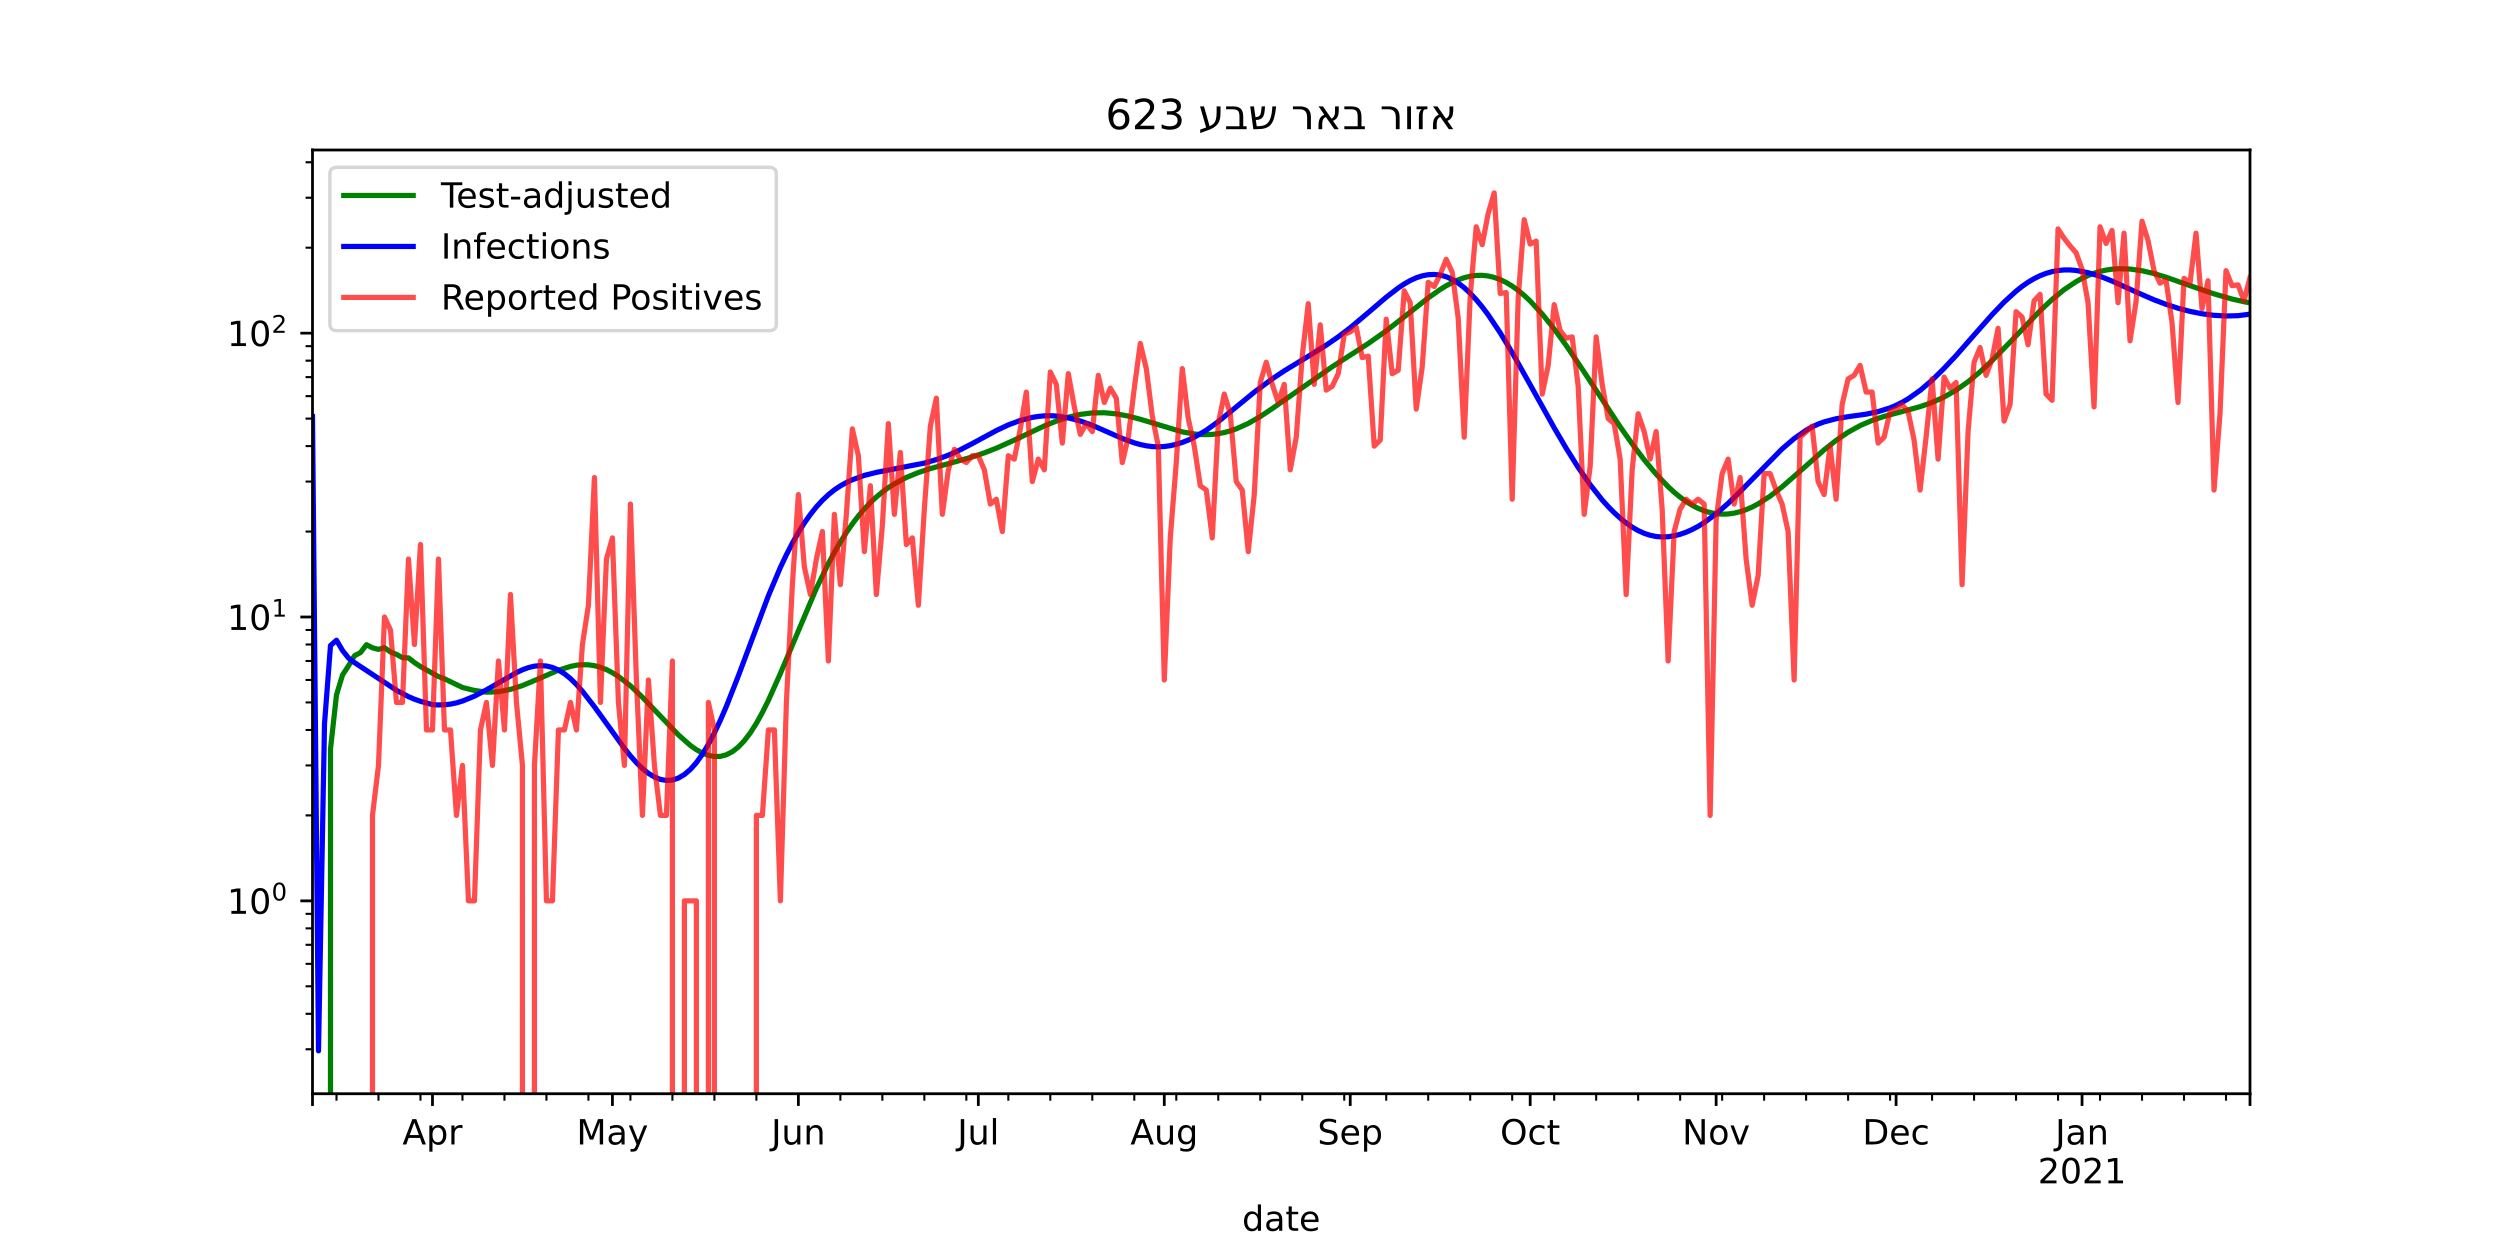<?xml version="1.0" encoding="utf-8" standalone="no"?>
<!DOCTYPE svg PUBLIC "-//W3C//DTD SVG 1.1//EN"
  "http://www.w3.org/Graphics/SVG/1.1/DTD/svg11.dtd">
<!-- Created with matplotlib (https://matplotlib.org/) -->
<svg height="360pt" version="1.1" viewBox="0 0 720 360" width="720pt" xmlns="http://www.w3.org/2000/svg" xmlns:xlink="http://www.w3.org/1999/xlink">
 <defs>
  <style type="text/css">*{stroke-linecap:butt;stroke-linejoin:round;}</style>
 </defs>
 <g id="figure_1">
  <g id="patch_1">
   <path d="M 0 360 
L 720 360 
L 720 0 
L 0 0 
z
" style="fill:#ffffff;"/>
  </g>
  <g id="axes_1">
   <g id="patch_2">
    <path d="M 90 315 
L 648 315 
L 648 43.2 
L 90 43.2 
z
" style="fill:#ffffff;"/>
   </g>
   <g id="matplotlib.axis_1">
    <g id="xtick_1">
     <g id="line2d_1">
      <defs>
       <path d="M 0 0 
L 0 3.5 
" id="ma3ed209a2d" style="stroke:#000000;stroke-width:0.8;"/>
      </defs>
      <g>
       <use style="stroke:#000000;stroke-width:0.8;" x="90" xlink:href="#ma3ed209a2d" y="315"/>
      </g>
     </g>
    </g>
    <g id="xtick_2">
     <g id="line2d_2">
      <g>
       <use style="stroke:#000000;stroke-width:0.8;" x="124.551" xlink:href="#ma3ed209a2d" y="315"/>
      </g>
     </g>
     <g id="text_1">
      <!-- Apr -->
      <g transform="translate(115.901 329.598)scale(0.1 -0.1)">
       <defs>
        <path d="M 34.188 63.188 
L 20.797 26.906 
L 47.609 26.906 
z
M 28.609 72.906 
L 39.797 72.906 
L 67.578 0 
L 57.328 0 
L 50.688 18.703 
L 17.828 18.703 
L 11.188 0 
L 0.781 0 
z
" id="DejaVuSans-65"/>
        <path d="M 18.109 8.203 
L 18.109 -20.797 
L 9.078 -20.797 
L 9.078 54.688 
L 18.109 54.688 
L 18.109 46.391 
Q 20.953 51.266 25.266 53.625 
Q 29.594 56 35.594 56 
Q 45.562 56 51.781 48.094 
Q 58.016 40.188 58.016 27.297 
Q 58.016 14.406 51.781 6.484 
Q 45.562 -1.422 35.594 -1.422 
Q 29.594 -1.422 25.266 0.953 
Q 20.953 3.328 18.109 8.203 
z
M 48.688 27.297 
Q 48.688 37.203 44.609 42.844 
Q 40.531 48.484 33.406 48.484 
Q 26.266 48.484 22.188 42.844 
Q 18.109 37.203 18.109 27.297 
Q 18.109 17.391 22.188 11.75 
Q 26.266 6.109 33.406 6.109 
Q 40.531 6.109 44.609 11.75 
Q 48.688 17.391 48.688 27.297 
z
" id="DejaVuSans-112"/>
        <path d="M 41.109 46.297 
Q 39.594 47.172 37.812 47.578 
Q 36.031 48 33.891 48 
Q 26.266 48 22.188 43.047 
Q 18.109 38.094 18.109 28.812 
L 18.109 0 
L 9.078 0 
L 9.078 54.688 
L 18.109 54.688 
L 18.109 46.188 
Q 20.953 51.172 25.484 53.578 
Q 30.031 56 36.531 56 
Q 37.453 56 38.578 55.875 
Q 39.703 55.766 41.062 55.516 
z
" id="DejaVuSans-114"/>
       </defs>
       <use xlink:href="#DejaVuSans-65"/>
       <use x="68.408" xlink:href="#DejaVuSans-112"/>
       <use x="131.885" xlink:href="#DejaVuSans-114"/>
      </g>
     </g>
    </g>
    <g id="xtick_3">
     <g id="line2d_3">
      <g>
       <use style="stroke:#000000;stroke-width:0.8;" x="176.378" xlink:href="#ma3ed209a2d" y="315"/>
      </g>
     </g>
     <g id="text_2">
      <!-- May -->
      <g transform="translate(166.04 329.598)scale(0.1 -0.1)">
       <defs>
        <path d="M 9.812 72.906 
L 24.516 72.906 
L 43.109 23.297 
L 61.812 72.906 
L 76.516 72.906 
L 76.516 0 
L 66.891 0 
L 66.891 64.016 
L 48.094 14.016 
L 38.188 14.016 
L 19.391 64.016 
L 19.391 0 
L 9.812 0 
z
" id="DejaVuSans-77"/>
        <path d="M 34.281 27.484 
Q 23.391 27.484 19.188 25 
Q 14.984 22.516 14.984 16.5 
Q 14.984 11.719 18.141 8.906 
Q 21.297 6.109 26.703 6.109 
Q 34.188 6.109 38.703 11.406 
Q 43.219 16.703 43.219 25.484 
L 43.219 27.484 
z
M 52.203 31.203 
L 52.203 0 
L 43.219 0 
L 43.219 8.297 
Q 40.141 3.328 35.547 0.953 
Q 30.953 -1.422 24.312 -1.422 
Q 15.922 -1.422 10.953 3.297 
Q 6 8.016 6 15.922 
Q 6 25.141 12.172 29.828 
Q 18.359 34.516 30.609 34.516 
L 43.219 34.516 
L 43.219 35.406 
Q 43.219 41.609 39.141 45 
Q 35.062 48.391 27.688 48.391 
Q 23 48.391 18.547 47.266 
Q 14.109 46.141 10.016 43.891 
L 10.016 52.203 
Q 14.938 54.109 19.578 55.047 
Q 24.219 56 28.609 56 
Q 40.484 56 46.344 49.844 
Q 52.203 43.703 52.203 31.203 
z
" id="DejaVuSans-97"/>
        <path d="M 32.172 -5.078 
Q 28.375 -14.844 24.75 -17.812 
Q 21.141 -20.797 15.094 -20.797 
L 7.906 -20.797 
L 7.906 -13.281 
L 13.188 -13.281 
Q 16.891 -13.281 18.938 -11.516 
Q 21 -9.766 23.484 -3.219 
L 25.094 0.875 
L 2.984 54.688 
L 12.5 54.688 
L 29.594 11.922 
L 46.688 54.688 
L 56.203 54.688 
z
" id="DejaVuSans-121"/>
       </defs>
       <use xlink:href="#DejaVuSans-77"/>
       <use x="86.279" xlink:href="#DejaVuSans-97"/>
       <use x="147.559" xlink:href="#DejaVuSans-121"/>
      </g>
     </g>
    </g>
    <g id="xtick_4">
     <g id="line2d_4">
      <g>
       <use style="stroke:#000000;stroke-width:0.8;" x="229.932" xlink:href="#ma3ed209a2d" y="315"/>
      </g>
     </g>
     <g id="text_3">
      <!-- Jun -->
      <g transform="translate(222.119 329.598)scale(0.1 -0.1)">
       <defs>
        <path d="M 9.812 72.906 
L 19.672 72.906 
L 19.672 5.078 
Q 19.672 -8.109 14.672 -14.062 
Q 9.672 -20.016 -1.422 -20.016 
L -5.172 -20.016 
L -5.172 -11.719 
L -2.094 -11.719 
Q 4.438 -11.719 7.125 -8.047 
Q 9.812 -4.391 9.812 5.078 
z
" id="DejaVuSans-74"/>
        <path d="M 8.5 21.578 
L 8.5 54.688 
L 17.484 54.688 
L 17.484 21.922 
Q 17.484 14.156 20.5 10.266 
Q 23.531 6.391 29.594 6.391 
Q 36.859 6.391 41.078 11.031 
Q 45.312 15.672 45.312 23.688 
L 45.312 54.688 
L 54.297 54.688 
L 54.297 0 
L 45.312 0 
L 45.312 8.406 
Q 42.047 3.422 37.719 1 
Q 33.406 -1.422 27.688 -1.422 
Q 18.266 -1.422 13.375 4.438 
Q 8.5 10.297 8.5 21.578 
z
M 31.109 56 
z
" id="DejaVuSans-117"/>
        <path d="M 54.891 33.016 
L 54.891 0 
L 45.906 0 
L 45.906 32.719 
Q 45.906 40.484 42.875 44.328 
Q 39.844 48.188 33.797 48.188 
Q 26.516 48.188 22.312 43.547 
Q 18.109 38.922 18.109 30.906 
L 18.109 0 
L 9.078 0 
L 9.078 54.688 
L 18.109 54.688 
L 18.109 46.188 
Q 21.344 51.125 25.703 53.562 
Q 30.078 56 35.797 56 
Q 45.219 56 50.047 50.172 
Q 54.891 44.344 54.891 33.016 
z
" id="DejaVuSans-110"/>
       </defs>
       <use xlink:href="#DejaVuSans-74"/>
       <use x="29.492" xlink:href="#DejaVuSans-117"/>
       <use x="92.871" xlink:href="#DejaVuSans-110"/>
      </g>
     </g>
    </g>
    <g id="xtick_5">
     <g id="line2d_5">
      <g>
       <use style="stroke:#000000;stroke-width:0.8;" x="281.759" xlink:href="#ma3ed209a2d" y="315"/>
      </g>
     </g>
     <g id="text_4">
      <!-- Jul -->
      <g transform="translate(275.726 329.598)scale(0.1 -0.1)">
       <defs>
        <path d="M 9.422 75.984 
L 18.406 75.984 
L 18.406 0 
L 9.422 0 
z
" id="DejaVuSans-108"/>
       </defs>
       <use xlink:href="#DejaVuSans-74"/>
       <use x="29.492" xlink:href="#DejaVuSans-117"/>
       <use x="92.871" xlink:href="#DejaVuSans-108"/>
      </g>
     </g>
    </g>
    <g id="xtick_6">
     <g id="line2d_6">
      <g>
       <use style="stroke:#000000;stroke-width:0.8;" x="335.313" xlink:href="#ma3ed209a2d" y="315"/>
      </g>
     </g>
     <g id="text_5">
      <!-- Aug -->
      <g transform="translate(325.549 329.598)scale(0.1 -0.1)">
       <defs>
        <path d="M 45.406 27.984 
Q 45.406 37.75 41.375 43.109 
Q 37.359 48.484 30.078 48.484 
Q 22.859 48.484 18.828 43.109 
Q 14.797 37.75 14.797 27.984 
Q 14.797 18.266 18.828 12.891 
Q 22.859 7.516 30.078 7.516 
Q 37.359 7.516 41.375 12.891 
Q 45.406 18.266 45.406 27.984 
z
M 54.391 6.781 
Q 54.391 -7.172 48.188 -13.984 
Q 42 -20.797 29.203 -20.797 
Q 24.469 -20.797 20.266 -20.094 
Q 16.062 -19.391 12.109 -17.922 
L 12.109 -9.188 
Q 16.062 -11.328 19.922 -12.344 
Q 23.781 -13.375 27.781 -13.375 
Q 36.625 -13.375 41.016 -8.766 
Q 45.406 -4.156 45.406 5.172 
L 45.406 9.625 
Q 42.625 4.781 38.281 2.391 
Q 33.938 0 27.875 0 
Q 17.828 0 11.672 7.656 
Q 5.516 15.328 5.516 27.984 
Q 5.516 40.672 11.672 48.328 
Q 17.828 56 27.875 56 
Q 33.938 56 38.281 53.609 
Q 42.625 51.219 45.406 46.391 
L 45.406 54.688 
L 54.391 54.688 
z
" id="DejaVuSans-103"/>
       </defs>
       <use xlink:href="#DejaVuSans-65"/>
       <use x="68.408" xlink:href="#DejaVuSans-117"/>
       <use x="131.787" xlink:href="#DejaVuSans-103"/>
      </g>
     </g>
    </g>
    <g id="xtick_7">
     <g id="line2d_7">
      <g>
       <use style="stroke:#000000;stroke-width:0.8;" x="388.867" xlink:href="#ma3ed209a2d" y="315"/>
      </g>
     </g>
     <g id="text_6">
      <!-- Sep -->
      <g transform="translate(379.442 329.598)scale(0.1 -0.1)">
       <defs>
        <path d="M 53.516 70.516 
L 53.516 60.891 
Q 47.906 63.578 42.922 64.891 
Q 37.938 66.219 33.297 66.219 
Q 25.25 66.219 20.875 63.094 
Q 16.5 59.969 16.5 54.203 
Q 16.5 49.359 19.406 46.891 
Q 22.312 44.438 30.422 42.922 
L 36.375 41.703 
Q 47.406 39.594 52.656 34.297 
Q 57.906 29 57.906 20.125 
Q 57.906 9.516 50.797 4.047 
Q 43.703 -1.422 29.984 -1.422 
Q 24.812 -1.422 18.969 -0.25 
Q 13.141 0.922 6.891 3.219 
L 6.891 13.375 
Q 12.891 10.016 18.656 8.297 
Q 24.422 6.594 29.984 6.594 
Q 38.422 6.594 43.016 9.906 
Q 47.609 13.234 47.609 19.391 
Q 47.609 24.75 44.312 27.781 
Q 41.016 30.812 33.5 32.328 
L 27.484 33.5 
Q 16.453 35.688 11.516 40.375 
Q 6.594 45.062 6.594 53.422 
Q 6.594 63.094 13.406 68.656 
Q 20.219 74.219 32.172 74.219 
Q 37.312 74.219 42.625 73.281 
Q 47.953 72.359 53.516 70.516 
z
" id="DejaVuSans-83"/>
        <path d="M 56.203 29.594 
L 56.203 25.203 
L 14.891 25.203 
Q 15.484 15.922 20.484 11.062 
Q 25.484 6.203 34.422 6.203 
Q 39.594 6.203 44.453 7.469 
Q 49.312 8.734 54.109 11.281 
L 54.109 2.781 
Q 49.266 0.734 44.188 -0.344 
Q 39.109 -1.422 33.891 -1.422 
Q 20.797 -1.422 13.156 6.188 
Q 5.516 13.812 5.516 26.812 
Q 5.516 40.234 12.766 48.109 
Q 20.016 56 32.328 56 
Q 43.359 56 49.781 48.891 
Q 56.203 41.797 56.203 29.594 
z
M 47.219 32.234 
Q 47.125 39.594 43.094 43.984 
Q 39.062 48.391 32.422 48.391 
Q 24.906 48.391 20.391 44.141 
Q 15.875 39.891 15.188 32.172 
z
" id="DejaVuSans-101"/>
       </defs>
       <use xlink:href="#DejaVuSans-83"/>
       <use x="63.477" xlink:href="#DejaVuSans-101"/>
       <use x="125" xlink:href="#DejaVuSans-112"/>
      </g>
     </g>
    </g>
    <g id="xtick_8">
     <g id="line2d_8">
      <g>
       <use style="stroke:#000000;stroke-width:0.8;" x="440.693" xlink:href="#ma3ed209a2d" y="315"/>
      </g>
     </g>
     <g id="text_7">
      <!-- Oct -->
      <g transform="translate(432.048 329.598)scale(0.1 -0.1)">
       <defs>
        <path d="M 39.406 66.219 
Q 28.656 66.219 22.328 58.203 
Q 16.016 50.203 16.016 36.375 
Q 16.016 22.609 22.328 14.594 
Q 28.656 6.594 39.406 6.594 
Q 50.141 6.594 56.422 14.594 
Q 62.703 22.609 62.703 36.375 
Q 62.703 50.203 56.422 58.203 
Q 50.141 66.219 39.406 66.219 
z
M 39.406 74.219 
Q 54.734 74.219 63.906 63.938 
Q 73.094 53.656 73.094 36.375 
Q 73.094 19.141 63.906 8.859 
Q 54.734 -1.422 39.406 -1.422 
Q 24.031 -1.422 14.812 8.828 
Q 5.609 19.094 5.609 36.375 
Q 5.609 53.656 14.812 63.938 
Q 24.031 74.219 39.406 74.219 
z
" id="DejaVuSans-79"/>
        <path d="M 48.781 52.594 
L 48.781 44.188 
Q 44.969 46.297 41.141 47.344 
Q 37.312 48.391 33.406 48.391 
Q 24.656 48.391 19.812 42.844 
Q 14.984 37.312 14.984 27.297 
Q 14.984 17.281 19.812 11.734 
Q 24.656 6.203 33.406 6.203 
Q 37.312 6.203 41.141 7.25 
Q 44.969 8.297 48.781 10.406 
L 48.781 2.094 
Q 45.016 0.344 40.984 -0.531 
Q 36.969 -1.422 32.422 -1.422 
Q 20.062 -1.422 12.781 6.344 
Q 5.516 14.109 5.516 27.297 
Q 5.516 40.672 12.859 48.328 
Q 20.219 56 33.016 56 
Q 37.156 56 41.109 55.141 
Q 45.062 54.297 48.781 52.594 
z
" id="DejaVuSans-99"/>
        <path d="M 18.312 70.219 
L 18.312 54.688 
L 36.812 54.688 
L 36.812 47.703 
L 18.312 47.703 
L 18.312 18.016 
Q 18.312 11.328 20.141 9.422 
Q 21.969 7.516 27.594 7.516 
L 36.812 7.516 
L 36.812 0 
L 27.594 0 
Q 17.188 0 13.234 3.875 
Q 9.281 7.766 9.281 18.016 
L 9.281 47.703 
L 2.688 47.703 
L 2.688 54.688 
L 9.281 54.688 
L 9.281 70.219 
z
" id="DejaVuSans-116"/>
       </defs>
       <use xlink:href="#DejaVuSans-79"/>
       <use x="78.711" xlink:href="#DejaVuSans-99"/>
       <use x="133.691" xlink:href="#DejaVuSans-116"/>
      </g>
     </g>
    </g>
    <g id="xtick_9">
     <g id="line2d_9">
      <g>
       <use style="stroke:#000000;stroke-width:0.8;" x="494.248" xlink:href="#ma3ed209a2d" y="315"/>
      </g>
     </g>
     <g id="text_8">
      <!-- Nov -->
      <g transform="translate(484.488 329.598)scale(0.1 -0.1)">
       <defs>
        <path d="M 9.812 72.906 
L 23.094 72.906 
L 55.422 11.922 
L 55.422 72.906 
L 64.984 72.906 
L 64.984 0 
L 51.703 0 
L 19.391 60.984 
L 19.391 0 
L 9.812 0 
z
" id="DejaVuSans-78"/>
        <path d="M 30.609 48.391 
Q 23.391 48.391 19.188 42.75 
Q 14.984 37.109 14.984 27.297 
Q 14.984 17.484 19.156 11.844 
Q 23.344 6.203 30.609 6.203 
Q 37.797 6.203 41.984 11.859 
Q 46.188 17.531 46.188 27.297 
Q 46.188 37.016 41.984 42.703 
Q 37.797 48.391 30.609 48.391 
z
M 30.609 56 
Q 42.328 56 49.016 48.375 
Q 55.719 40.766 55.719 27.297 
Q 55.719 13.875 49.016 6.219 
Q 42.328 -1.422 30.609 -1.422 
Q 18.844 -1.422 12.172 6.219 
Q 5.516 13.875 5.516 27.297 
Q 5.516 40.766 12.172 48.375 
Q 18.844 56 30.609 56 
z
" id="DejaVuSans-111"/>
        <path d="M 2.984 54.688 
L 12.5 54.688 
L 29.594 8.797 
L 46.688 54.688 
L 56.203 54.688 
L 35.688 0 
L 23.484 0 
z
" id="DejaVuSans-118"/>
       </defs>
       <use xlink:href="#DejaVuSans-78"/>
       <use x="74.805" xlink:href="#DejaVuSans-111"/>
       <use x="135.986" xlink:href="#DejaVuSans-118"/>
      </g>
     </g>
    </g>
    <g id="xtick_10">
     <g id="line2d_10">
      <g>
       <use style="stroke:#000000;stroke-width:0.8;" x="546.074" xlink:href="#ma3ed209a2d" y="315"/>
      </g>
     </g>
     <g id="text_9">
      <!-- Dec -->
      <g transform="translate(536.399 329.598)scale(0.1 -0.1)">
       <defs>
        <path d="M 19.672 64.797 
L 19.672 8.109 
L 31.594 8.109 
Q 46.688 8.109 53.688 14.938 
Q 60.688 21.781 60.688 36.531 
Q 60.688 51.172 53.688 57.984 
Q 46.688 64.797 31.594 64.797 
z
M 9.812 72.906 
L 30.078 72.906 
Q 51.266 72.906 61.172 64.094 
Q 71.094 55.281 71.094 36.531 
Q 71.094 17.672 61.125 8.828 
Q 51.172 0 30.078 0 
L 9.812 0 
z
" id="DejaVuSans-68"/>
       </defs>
       <use xlink:href="#DejaVuSans-68"/>
       <use x="77.002" xlink:href="#DejaVuSans-101"/>
       <use x="138.525" xlink:href="#DejaVuSans-99"/>
      </g>
     </g>
    </g>
    <g id="xtick_11">
     <g id="line2d_11">
      <g>
       <use style="stroke:#000000;stroke-width:0.8;" x="599.628" xlink:href="#ma3ed209a2d" y="315"/>
      </g>
     </g>
     <g id="text_10">
      <!-- Jan -->
      <g transform="translate(591.921 329.598)scale(0.1 -0.1)">
       <use xlink:href="#DejaVuSans-74"/>
       <use x="29.492" xlink:href="#DejaVuSans-97"/>
       <use x="90.771" xlink:href="#DejaVuSans-110"/>
      </g>
      <!-- 2021 -->
      <g transform="translate(586.903 340.796)scale(0.1 -0.1)">
       <defs>
        <path d="M 19.188 8.297 
L 53.609 8.297 
L 53.609 0 
L 7.328 0 
L 7.328 8.297 
Q 12.938 14.109 22.625 23.891 
Q 32.328 33.688 34.812 36.531 
Q 39.547 41.844 41.422 45.531 
Q 43.312 49.219 43.312 52.781 
Q 43.312 58.594 39.234 62.25 
Q 35.156 65.922 28.609 65.922 
Q 23.969 65.922 18.812 64.312 
Q 13.672 62.703 7.812 59.422 
L 7.812 69.391 
Q 13.766 71.781 18.938 73 
Q 24.125 74.219 28.422 74.219 
Q 39.75 74.219 46.484 68.547 
Q 53.219 62.891 53.219 53.422 
Q 53.219 48.922 51.531 44.891 
Q 49.859 40.875 45.406 35.406 
Q 44.188 33.984 37.641 27.219 
Q 31.109 20.453 19.188 8.297 
z
" id="DejaVuSans-50"/>
        <path d="M 31.781 66.406 
Q 24.172 66.406 20.328 58.906 
Q 16.5 51.422 16.5 36.375 
Q 16.5 21.391 20.328 13.891 
Q 24.172 6.391 31.781 6.391 
Q 39.453 6.391 43.281 13.891 
Q 47.125 21.391 47.125 36.375 
Q 47.125 51.422 43.281 58.906 
Q 39.453 66.406 31.781 66.406 
z
M 31.781 74.219 
Q 44.047 74.219 50.516 64.516 
Q 56.984 54.828 56.984 36.375 
Q 56.984 17.969 50.516 8.266 
Q 44.047 -1.422 31.781 -1.422 
Q 19.531 -1.422 13.062 8.266 
Q 6.594 17.969 6.594 36.375 
Q 6.594 54.828 13.062 64.516 
Q 19.531 74.219 31.781 74.219 
z
" id="DejaVuSans-48"/>
        <path d="M 12.406 8.297 
L 28.516 8.297 
L 28.516 63.922 
L 10.984 60.406 
L 10.984 69.391 
L 28.422 72.906 
L 38.281 72.906 
L 38.281 8.297 
L 54.391 8.297 
L 54.391 0 
L 12.406 0 
z
" id="DejaVuSans-49"/>
       </defs>
       <use xlink:href="#DejaVuSans-50"/>
       <use x="63.623" xlink:href="#DejaVuSans-48"/>
       <use x="127.246" xlink:href="#DejaVuSans-50"/>
       <use x="190.869" xlink:href="#DejaVuSans-49"/>
      </g>
     </g>
    </g>
    <g id="xtick_12">
     <g id="line2d_12">
      <g>
       <use style="stroke:#000000;stroke-width:0.8;" x="648" xlink:href="#ma3ed209a2d" y="315"/>
      </g>
     </g>
    </g>
    <g id="xtick_13">
     <g id="line2d_13">
      <defs>
       <path d="M 0 0 
L 0 2 
" id="me188a3b076" style="stroke:#000000;stroke-width:0.6;"/>
      </defs>
      <g>
       <use style="stroke:#000000;stroke-width:0.6;" x="96.91" xlink:href="#me188a3b076" y="315"/>
      </g>
     </g>
    </g>
    <g id="xtick_14">
     <g id="line2d_14">
      <g>
       <use style="stroke:#000000;stroke-width:0.6;" x="109.003" xlink:href="#me188a3b076" y="315"/>
      </g>
     </g>
    </g>
    <g id="xtick_15">
     <g id="line2d_15">
      <g>
       <use style="stroke:#000000;stroke-width:0.6;" x="121.096" xlink:href="#me188a3b076" y="315"/>
      </g>
     </g>
    </g>
    <g id="xtick_16">
     <g id="line2d_16">
      <g>
       <use style="stroke:#000000;stroke-width:0.6;" x="133.189" xlink:href="#me188a3b076" y="315"/>
      </g>
     </g>
    </g>
    <g id="xtick_17">
     <g id="line2d_17">
      <g>
       <use style="stroke:#000000;stroke-width:0.6;" x="145.282" xlink:href="#me188a3b076" y="315"/>
      </g>
     </g>
    </g>
    <g id="xtick_18">
     <g id="line2d_18">
      <g>
       <use style="stroke:#000000;stroke-width:0.6;" x="157.375" xlink:href="#me188a3b076" y="315"/>
      </g>
     </g>
    </g>
    <g id="xtick_19">
     <g id="line2d_19">
      <g>
       <use style="stroke:#000000;stroke-width:0.6;" x="169.467" xlink:href="#me188a3b076" y="315"/>
      </g>
     </g>
    </g>
    <g id="xtick_20">
     <g id="line2d_20">
      <g>
       <use style="stroke:#000000;stroke-width:0.6;" x="181.56" xlink:href="#me188a3b076" y="315"/>
      </g>
     </g>
    </g>
    <g id="xtick_21">
     <g id="line2d_21">
      <g>
       <use style="stroke:#000000;stroke-width:0.6;" x="193.653" xlink:href="#me188a3b076" y="315"/>
      </g>
     </g>
    </g>
    <g id="xtick_22">
     <g id="line2d_22">
      <g>
       <use style="stroke:#000000;stroke-width:0.6;" x="205.746" xlink:href="#me188a3b076" y="315"/>
      </g>
     </g>
    </g>
    <g id="xtick_23">
     <g id="line2d_23">
      <g>
       <use style="stroke:#000000;stroke-width:0.6;" x="217.839" xlink:href="#me188a3b076" y="315"/>
      </g>
     </g>
    </g>
    <g id="xtick_24">
     <g id="line2d_24">
      <g>
       <use style="stroke:#000000;stroke-width:0.6;" x="242.025" xlink:href="#me188a3b076" y="315"/>
      </g>
     </g>
    </g>
    <g id="xtick_25">
     <g id="line2d_25">
      <g>
       <use style="stroke:#000000;stroke-width:0.6;" x="254.118" xlink:href="#me188a3b076" y="315"/>
      </g>
     </g>
    </g>
    <g id="xtick_26">
     <g id="line2d_26">
      <g>
       <use style="stroke:#000000;stroke-width:0.6;" x="266.211" xlink:href="#me188a3b076" y="315"/>
      </g>
     </g>
    </g>
    <g id="xtick_27">
     <g id="line2d_27">
      <g>
       <use style="stroke:#000000;stroke-width:0.6;" x="278.303" xlink:href="#me188a3b076" y="315"/>
      </g>
     </g>
    </g>
    <g id="xtick_28">
     <g id="line2d_28">
      <g>
       <use style="stroke:#000000;stroke-width:0.6;" x="290.396" xlink:href="#me188a3b076" y="315"/>
      </g>
     </g>
    </g>
    <g id="xtick_29">
     <g id="line2d_29">
      <g>
       <use style="stroke:#000000;stroke-width:0.6;" x="302.489" xlink:href="#me188a3b076" y="315"/>
      </g>
     </g>
    </g>
    <g id="xtick_30">
     <g id="line2d_30">
      <g>
       <use style="stroke:#000000;stroke-width:0.6;" x="314.582" xlink:href="#me188a3b076" y="315"/>
      </g>
     </g>
    </g>
    <g id="xtick_31">
     <g id="line2d_31">
      <g>
       <use style="stroke:#000000;stroke-width:0.6;" x="326.675" xlink:href="#me188a3b076" y="315"/>
      </g>
     </g>
    </g>
    <g id="xtick_32">
     <g id="line2d_32">
      <g>
       <use style="stroke:#000000;stroke-width:0.6;" x="338.768" xlink:href="#me188a3b076" y="315"/>
      </g>
     </g>
    </g>
    <g id="xtick_33">
     <g id="line2d_33">
      <g>
       <use style="stroke:#000000;stroke-width:0.6;" x="350.861" xlink:href="#me188a3b076" y="315"/>
      </g>
     </g>
    </g>
    <g id="xtick_34">
     <g id="line2d_34">
      <g>
       <use style="stroke:#000000;stroke-width:0.6;" x="362.954" xlink:href="#me188a3b076" y="315"/>
      </g>
     </g>
    </g>
    <g id="xtick_35">
     <g id="line2d_35">
      <g>
       <use style="stroke:#000000;stroke-width:0.6;" x="375.046" xlink:href="#me188a3b076" y="315"/>
      </g>
     </g>
    </g>
    <g id="xtick_36">
     <g id="line2d_36">
      <g>
       <use style="stroke:#000000;stroke-width:0.6;" x="387.139" xlink:href="#me188a3b076" y="315"/>
      </g>
     </g>
    </g>
    <g id="xtick_37">
     <g id="line2d_37">
      <g>
       <use style="stroke:#000000;stroke-width:0.6;" x="399.232" xlink:href="#me188a3b076" y="315"/>
      </g>
     </g>
    </g>
    <g id="xtick_38">
     <g id="line2d_38">
      <g>
       <use style="stroke:#000000;stroke-width:0.6;" x="411.325" xlink:href="#me188a3b076" y="315"/>
      </g>
     </g>
    </g>
    <g id="xtick_39">
     <g id="line2d_39">
      <g>
       <use style="stroke:#000000;stroke-width:0.6;" x="423.418" xlink:href="#me188a3b076" y="315"/>
      </g>
     </g>
    </g>
    <g id="xtick_40">
     <g id="line2d_40">
      <g>
       <use style="stroke:#000000;stroke-width:0.6;" x="435.511" xlink:href="#me188a3b076" y="315"/>
      </g>
     </g>
    </g>
    <g id="xtick_41">
     <g id="line2d_41">
      <g>
       <use style="stroke:#000000;stroke-width:0.6;" x="447.604" xlink:href="#me188a3b076" y="315"/>
      </g>
     </g>
    </g>
    <g id="xtick_42">
     <g id="line2d_42">
      <g>
       <use style="stroke:#000000;stroke-width:0.6;" x="459.697" xlink:href="#me188a3b076" y="315"/>
      </g>
     </g>
    </g>
    <g id="xtick_43">
     <g id="line2d_43">
      <g>
       <use style="stroke:#000000;stroke-width:0.6;" x="471.789" xlink:href="#me188a3b076" y="315"/>
      </g>
     </g>
    </g>
    <g id="xtick_44">
     <g id="line2d_44">
      <g>
       <use style="stroke:#000000;stroke-width:0.6;" x="483.882" xlink:href="#me188a3b076" y="315"/>
      </g>
     </g>
    </g>
    <g id="xtick_45">
     <g id="line2d_45">
      <g>
       <use style="stroke:#000000;stroke-width:0.6;" x="495.975" xlink:href="#me188a3b076" y="315"/>
      </g>
     </g>
    </g>
    <g id="xtick_46">
     <g id="line2d_46">
      <g>
       <use style="stroke:#000000;stroke-width:0.6;" x="508.068" xlink:href="#me188a3b076" y="315"/>
      </g>
     </g>
    </g>
    <g id="xtick_47">
     <g id="line2d_47">
      <g>
       <use style="stroke:#000000;stroke-width:0.6;" x="520.161" xlink:href="#me188a3b076" y="315"/>
      </g>
     </g>
    </g>
    <g id="xtick_48">
     <g id="line2d_48">
      <g>
       <use style="stroke:#000000;stroke-width:0.6;" x="532.254" xlink:href="#me188a3b076" y="315"/>
      </g>
     </g>
    </g>
    <g id="xtick_49">
     <g id="line2d_49">
      <g>
       <use style="stroke:#000000;stroke-width:0.6;" x="544.347" xlink:href="#me188a3b076" y="315"/>
      </g>
     </g>
    </g>
    <g id="xtick_50">
     <g id="line2d_50">
      <g>
       <use style="stroke:#000000;stroke-width:0.6;" x="556.44" xlink:href="#me188a3b076" y="315"/>
      </g>
     </g>
    </g>
    <g id="xtick_51">
     <g id="line2d_51">
      <g>
       <use style="stroke:#000000;stroke-width:0.6;" x="568.533" xlink:href="#me188a3b076" y="315"/>
      </g>
     </g>
    </g>
    <g id="xtick_52">
     <g id="line2d_52">
      <g>
       <use style="stroke:#000000;stroke-width:0.6;" x="580.625" xlink:href="#me188a3b076" y="315"/>
      </g>
     </g>
    </g>
    <g id="xtick_53">
     <g id="line2d_53">
      <g>
       <use style="stroke:#000000;stroke-width:0.6;" x="592.718" xlink:href="#me188a3b076" y="315"/>
      </g>
     </g>
    </g>
    <g id="xtick_54">
     <g id="line2d_54">
      <g>
       <use style="stroke:#000000;stroke-width:0.6;" x="604.811" xlink:href="#me188a3b076" y="315"/>
      </g>
     </g>
    </g>
    <g id="xtick_55">
     <g id="line2d_55">
      <g>
       <use style="stroke:#000000;stroke-width:0.6;" x="616.904" xlink:href="#me188a3b076" y="315"/>
      </g>
     </g>
    </g>
    <g id="xtick_56">
     <g id="line2d_56">
      <g>
       <use style="stroke:#000000;stroke-width:0.6;" x="628.997" xlink:href="#me188a3b076" y="315"/>
      </g>
     </g>
    </g>
    <g id="xtick_57">
     <g id="line2d_57">
      <g>
       <use style="stroke:#000000;stroke-width:0.6;" x="641.09" xlink:href="#me188a3b076" y="315"/>
      </g>
     </g>
    </g>
    <g id="text_11">
     <!-- date -->
     <g transform="translate(357.725 354.474)scale(0.1 -0.1)">
      <defs>
       <path d="M 45.406 46.391 
L 45.406 75.984 
L 54.391 75.984 
L 54.391 0 
L 45.406 0 
L 45.406 8.203 
Q 42.578 3.328 38.25 0.953 
Q 33.938 -1.422 27.875 -1.422 
Q 17.969 -1.422 11.734 6.484 
Q 5.516 14.406 5.516 27.297 
Q 5.516 40.188 11.734 48.094 
Q 17.969 56 27.875 56 
Q 33.938 56 38.25 53.625 
Q 42.578 51.266 45.406 46.391 
z
M 14.797 27.297 
Q 14.797 17.391 18.875 11.75 
Q 22.953 6.109 30.078 6.109 
Q 37.203 6.109 41.297 11.75 
Q 45.406 17.391 45.406 27.297 
Q 45.406 37.203 41.297 42.844 
Q 37.203 48.484 30.078 48.484 
Q 22.953 48.484 18.875 42.844 
Q 14.797 37.203 14.797 27.297 
z
" id="DejaVuSans-100"/>
      </defs>
      <use xlink:href="#DejaVuSans-100"/>
      <use x="63.477" xlink:href="#DejaVuSans-97"/>
      <use x="124.756" xlink:href="#DejaVuSans-116"/>
      <use x="163.965" xlink:href="#DejaVuSans-101"/>
     </g>
    </g>
   </g>
   <g id="matplotlib.axis_2">
    <g id="ytick_1">
     <g id="line2d_58">
      <defs>
       <path d="M 0 0 
L -3.5 0 
" id="me6e433855b" style="stroke:#000000;stroke-width:0.8;"/>
      </defs>
      <g>
       <use style="stroke:#000000;stroke-width:0.8;" x="90" xlink:href="#me6e433855b" y="259.443"/>
      </g>
     </g>
     <g id="text_12">
      <!-- $\mathdefault{10^{0}}$ -->
      <g transform="translate(65.4 263.242)scale(0.1 -0.1)">
       <use transform="translate(0 0.766)" xlink:href="#DejaVuSans-49"/>
       <use transform="translate(63.623 0.766)" xlink:href="#DejaVuSans-48"/>
       <use transform="translate(128.203 39.047)scale(0.7)" xlink:href="#DejaVuSans-48"/>
      </g>
     </g>
    </g>
    <g id="ytick_2">
     <g id="line2d_59">
      <g>
       <use style="stroke:#000000;stroke-width:0.8;" x="90" xlink:href="#me6e433855b" y="177.696"/>
      </g>
     </g>
     <g id="text_13">
      <!-- $\mathdefault{10^{1}}$ -->
      <g transform="translate(65.4 181.496)scale(0.1 -0.1)">
       <use transform="translate(0 0.684)" xlink:href="#DejaVuSans-49"/>
       <use transform="translate(63.623 0.684)" xlink:href="#DejaVuSans-48"/>
       <use transform="translate(128.203 38.966)scale(0.7)" xlink:href="#DejaVuSans-49"/>
      </g>
     </g>
    </g>
    <g id="ytick_3">
     <g id="line2d_60">
      <g>
       <use style="stroke:#000000;stroke-width:0.8;" x="90" xlink:href="#me6e433855b" y="95.95"/>
      </g>
     </g>
     <g id="text_14">
      <!-- $\mathdefault{10^{2}}$ -->
      <g transform="translate(65.4 99.749)scale(0.1 -0.1)">
       <use transform="translate(0 0.766)" xlink:href="#DejaVuSans-49"/>
       <use transform="translate(63.623 0.766)" xlink:href="#DejaVuSans-48"/>
       <use transform="translate(128.203 39.047)scale(0.7)" xlink:href="#DejaVuSans-50"/>
      </g>
     </g>
    </g>
    <g id="ytick_4">
     <g id="line2d_61">
      <defs>
       <path d="M 0 0 
L -2 0 
" id="m9533751d9b" style="stroke:#000000;stroke-width:0.6;"/>
      </defs>
      <g>
       <use style="stroke:#000000;stroke-width:0.6;" x="90" xlink:href="#m9533751d9b" y="302.186"/>
      </g>
     </g>
    </g>
    <g id="ytick_5">
     <g id="line2d_62">
      <g>
       <use style="stroke:#000000;stroke-width:0.6;" x="90" xlink:href="#m9533751d9b" y="291.973"/>
      </g>
     </g>
    </g>
    <g id="ytick_6">
     <g id="line2d_63">
      <g>
       <use style="stroke:#000000;stroke-width:0.6;" x="90" xlink:href="#m9533751d9b" y="284.051"/>
      </g>
     </g>
    </g>
    <g id="ytick_7">
     <g id="line2d_64">
      <g>
       <use style="stroke:#000000;stroke-width:0.6;" x="90" xlink:href="#m9533751d9b" y="277.578"/>
      </g>
     </g>
    </g>
    <g id="ytick_8">
     <g id="line2d_65">
      <g>
       <use style="stroke:#000000;stroke-width:0.6;" x="90" xlink:href="#m9533751d9b" y="272.105"/>
      </g>
     </g>
    </g>
    <g id="ytick_9">
     <g id="line2d_66">
      <g>
       <use style="stroke:#000000;stroke-width:0.6;" x="90" xlink:href="#m9533751d9b" y="267.365"/>
      </g>
     </g>
    </g>
    <g id="ytick_10">
     <g id="line2d_67">
      <g>
       <use style="stroke:#000000;stroke-width:0.6;" x="90" xlink:href="#m9533751d9b" y="263.183"/>
      </g>
     </g>
    </g>
    <g id="ytick_11">
     <g id="line2d_68">
      <g>
       <use style="stroke:#000000;stroke-width:0.6;" x="90" xlink:href="#m9533751d9b" y="234.835"/>
      </g>
     </g>
    </g>
    <g id="ytick_12">
     <g id="line2d_69">
      <g>
       <use style="stroke:#000000;stroke-width:0.6;" x="90" xlink:href="#m9533751d9b" y="220.44"/>
      </g>
     </g>
    </g>
    <g id="ytick_13">
     <g id="line2d_70">
      <g>
       <use style="stroke:#000000;stroke-width:0.6;" x="90" xlink:href="#m9533751d9b" y="210.226"/>
      </g>
     </g>
    </g>
    <g id="ytick_14">
     <g id="line2d_71">
      <g>
       <use style="stroke:#000000;stroke-width:0.6;" x="90" xlink:href="#m9533751d9b" y="202.304"/>
      </g>
     </g>
    </g>
    <g id="ytick_15">
     <g id="line2d_72">
      <g>
       <use style="stroke:#000000;stroke-width:0.6;" x="90" xlink:href="#m9533751d9b" y="195.832"/>
      </g>
     </g>
    </g>
    <g id="ytick_16">
     <g id="line2d_73">
      <g>
       <use style="stroke:#000000;stroke-width:0.6;" x="90" xlink:href="#m9533751d9b" y="190.359"/>
      </g>
     </g>
    </g>
    <g id="ytick_17">
     <g id="line2d_74">
      <g>
       <use style="stroke:#000000;stroke-width:0.6;" x="90" xlink:href="#m9533751d9b" y="185.618"/>
      </g>
     </g>
    </g>
    <g id="ytick_18">
     <g id="line2d_75">
      <g>
       <use style="stroke:#000000;stroke-width:0.6;" x="90" xlink:href="#m9533751d9b" y="181.437"/>
      </g>
     </g>
    </g>
    <g id="ytick_19">
     <g id="line2d_76">
      <g>
       <use style="stroke:#000000;stroke-width:0.6;" x="90" xlink:href="#m9533751d9b" y="153.088"/>
      </g>
     </g>
    </g>
    <g id="ytick_20">
     <g id="line2d_77">
      <g>
       <use style="stroke:#000000;stroke-width:0.6;" x="90" xlink:href="#m9533751d9b" y="138.693"/>
      </g>
     </g>
    </g>
    <g id="ytick_21">
     <g id="line2d_78">
      <g>
       <use style="stroke:#000000;stroke-width:0.6;" x="90" xlink:href="#m9533751d9b" y="128.48"/>
      </g>
     </g>
    </g>
    <g id="ytick_22">
     <g id="line2d_79">
      <g>
       <use style="stroke:#000000;stroke-width:0.6;" x="90" xlink:href="#m9533751d9b" y="120.558"/>
      </g>
     </g>
    </g>
    <g id="ytick_23">
     <g id="line2d_80">
      <g>
       <use style="stroke:#000000;stroke-width:0.6;" x="90" xlink:href="#m9533751d9b" y="114.085"/>
      </g>
     </g>
    </g>
    <g id="ytick_24">
     <g id="line2d_81">
      <g>
       <use style="stroke:#000000;stroke-width:0.6;" x="90" xlink:href="#m9533751d9b" y="108.613"/>
      </g>
     </g>
    </g>
    <g id="ytick_25">
     <g id="line2d_82">
      <g>
       <use style="stroke:#000000;stroke-width:0.6;" x="90" xlink:href="#m9533751d9b" y="103.872"/>
      </g>
     </g>
    </g>
    <g id="ytick_26">
     <g id="line2d_83">
      <g>
       <use style="stroke:#000000;stroke-width:0.6;" x="90" xlink:href="#m9533751d9b" y="99.69"/>
      </g>
     </g>
    </g>
    <g id="ytick_27">
     <g id="line2d_84">
      <g>
       <use style="stroke:#000000;stroke-width:0.6;" x="90" xlink:href="#m9533751d9b" y="71.342"/>
      </g>
     </g>
    </g>
    <g id="ytick_28">
     <g id="line2d_85">
      <g>
       <use style="stroke:#000000;stroke-width:0.6;" x="90" xlink:href="#m9533751d9b" y="56.947"/>
      </g>
     </g>
    </g>
    <g id="ytick_29">
     <g id="line2d_86">
      <g>
       <use style="stroke:#000000;stroke-width:0.6;" x="90" xlink:href="#m9533751d9b" y="46.734"/>
      </g>
     </g>
    </g>
   </g>
   <g id="line2d_87">
    <path clip-path="url(#p284d351c9f)" d="M 95.18 361 
L 95.183 215.705 
L 96.91 200.147 
L 98.638 194.409 
L 100.365 191.756 
L 102.093 188.846 
L 103.82 187.947 
L 105.548 185.677 
L 107.276 186.578 
L 109.003 187.026 
L 110.731 186.524 
L 112.458 187.783 
L 114.186 188.454 
L 115.913 189.412 
L 117.641 189.468 
L 119.368 190.826 
L 121.096 191.972 
L 124.551 193.886 
L 126.279 194.844 
L 128.006 195.493 
L 133.189 197.999 
L 136.644 198.856 
L 140.099 199.352 
L 143.554 199.218 
L 147.009 198.544 
L 150.464 197.436 
L 155.647 195.255 
L 160.83 193.015 
L 164.285 191.94 
L 166.012 191.574 
L 167.74 191.439 
L 169.467 191.469 
L 171.195 191.717 
L 172.923 192.178 
L 174.65 192.835 
L 176.378 193.733 
L 178.105 194.82 
L 181.56 197.502 
L 185.015 200.798 
L 188.471 204.43 
L 195.381 211.645 
L 198.836 214.699 
L 200.563 215.91 
L 202.291 216.87 
L 204.019 217.54 
L 205.746 217.875 
L 207.474 217.831 
L 209.201 217.375 
L 210.929 216.479 
L 212.656 215.125 
L 214.384 213.306 
L 216.111 211.027 
L 217.839 208.309 
L 219.567 205.185 
L 221.294 201.711 
L 224.749 193.969 
L 235.115 169.438 
L 238.57 162.322 
L 240.297 159.1 
L 242.025 156.116 
L 243.752 153.374 
L 245.48 150.873 
L 247.207 148.608 
L 248.935 146.573 
L 250.663 144.754 
L 252.39 143.137 
L 254.118 141.705 
L 255.845 140.443 
L 257.573 139.334 
L 261.028 137.51 
L 264.483 136.093 
L 267.938 134.953 
L 274.848 133.067 
L 280.031 131.589 
L 283.486 130.427 
L 286.941 129.079 
L 292.124 126.745 
L 300.762 122.666 
L 304.217 121.269 
L 307.672 120.14 
L 311.127 119.341 
L 314.582 118.916 
L 318.037 118.87 
L 321.492 119.187 
L 324.947 119.835 
L 328.402 120.748 
L 340.495 124.379 
L 343.95 124.983 
L 345.678 125.137 
L 347.406 125.178 
L 349.133 125.1 
L 350.861 124.896 
L 352.588 124.564 
L 354.316 124.1 
L 356.043 123.507 
L 359.498 121.95 
L 362.954 119.965 
L 366.409 117.669 
L 383.684 105.617 
L 394.05 98.939 
L 399.232 95.263 
L 404.415 91.247 
L 411.325 85.801 
L 414.78 83.369 
L 416.508 82.306 
L 418.235 81.374 
L 419.963 80.593 
L 421.69 79.979 
L 423.418 79.55 
L 425.146 79.318 
L 426.873 79.295 
L 428.601 79.485 
L 430.328 79.892 
L 432.056 80.515 
L 433.783 81.351 
L 435.511 82.396 
L 437.238 83.642 
L 438.966 85.08 
L 440.693 86.701 
L 444.149 90.436 
L 447.604 94.74 
L 451.059 99.489 
L 456.241 107.161 
L 466.607 122.911 
L 470.062 127.835 
L 473.517 132.413 
L 476.972 136.554 
L 480.427 140.174 
L 482.155 141.761 
L 483.882 143.186 
L 485.61 144.439 
L 487.337 145.514 
L 489.065 146.405 
L 490.793 147.109 
L 492.52 147.622 
L 494.248 147.945 
L 495.975 148.079 
L 497.703 148.025 
L 499.43 147.788 
L 501.158 147.371 
L 502.885 146.782 
L 504.613 146.029 
L 506.341 145.121 
L 509.796 142.891 
L 513.251 140.211 
L 518.433 135.681 
L 525.344 129.558 
L 528.799 126.826 
L 532.254 124.48 
L 535.709 122.574 
L 539.164 121.081 
L 542.619 119.925 
L 547.802 118.533 
L 552.985 117.112 
L 556.44 115.903 
L 559.895 114.348 
L 563.35 112.369 
L 566.805 109.936 
L 570.26 107.08 
L 573.715 103.856 
L 578.898 98.539 
L 587.536 89.503 
L 590.991 86.263 
L 594.446 83.439 
L 597.901 81.121 
L 599.628 80.169 
L 601.356 79.36 
L 603.084 78.694 
L 604.811 78.171 
L 606.539 77.785 
L 608.266 77.529 
L 609.994 77.398 
L 613.449 77.482 
L 616.904 77.971 
L 620.359 78.783 
L 623.814 79.831 
L 630.724 82.262 
L 637.635 84.635 
L 642.817 86.12 
L 646.272 86.9 
L 648 87.217 
L 648 87.217 
" style="fill:none;stroke:#008000;stroke-linecap:square;stroke-width:1.5;"/>
   </g>
   <g id="line2d_88">
    <path clip-path="url(#p284d351c9f)" d="M 90 119.938 
L 91.728 302.645 
L 93.455 208.516 
L 95.183 185.915 
L 96.91 184.386 
L 98.638 187.321 
L 100.365 189.507 
L 102.093 190.82 
L 114.186 198.804 
L 117.641 200.631 
L 119.368 201.373 
L 121.096 201.981 
L 124.551 202.948 
L 126.279 203.02 
L 128.006 202.973 
L 129.734 202.785 
L 131.461 202.427 
L 133.189 201.903 
L 136.644 200.488 
L 140.099 198.672 
L 148.737 193.703 
L 150.464 192.899 
L 152.192 192.265 
L 153.92 191.852 
L 155.647 191.69 
L 157.375 191.809 
L 159.102 192.23 
L 160.83 192.974 
L 162.557 194.045 
L 164.285 195.437 
L 166.012 197.135 
L 167.74 199.085 
L 171.195 203.546 
L 179.833 215.532 
L 181.56 217.689 
L 183.288 219.64 
L 185.015 221.327 
L 186.743 222.715 
L 188.471 223.773 
L 190.198 224.468 
L 191.926 224.77 
L 193.653 224.654 
L 195.381 224.081 
L 197.108 223.055 
L 198.836 221.586 
L 200.563 219.636 
L 202.291 217.214 
L 204.019 214.356 
L 205.746 211.077 
L 207.474 207.412 
L 209.201 203.418 
L 212.656 194.621 
L 221.294 171.591 
L 224.749 163.417 
L 226.477 159.773 
L 228.204 156.423 
L 229.932 153.365 
L 231.659 150.608 
L 233.387 148.155 
L 235.115 145.988 
L 236.842 144.1 
L 238.57 142.476 
L 240.297 141.09 
L 242.025 139.933 
L 243.752 138.973 
L 245.48 138.167 
L 248.935 136.913 
L 252.39 136.045 
L 266.211 133.371 
L 269.666 132.355 
L 273.121 131.091 
L 276.576 129.524 
L 280.031 127.744 
L 286.941 124.003 
L 290.396 122.371 
L 293.851 121.081 
L 297.307 120.203 
L 299.034 119.927 
L 300.762 119.765 
L 302.489 119.725 
L 304.217 119.809 
L 307.672 120.345 
L 311.127 121.253 
L 314.582 122.48 
L 319.765 124.763 
L 323.22 126.282 
L 326.675 127.54 
L 328.402 128.027 
L 330.13 128.394 
L 331.858 128.615 
L 333.585 128.687 
L 335.313 128.596 
L 337.04 128.354 
L 338.768 127.961 
L 340.495 127.421 
L 342.223 126.746 
L 343.95 125.932 
L 347.406 123.91 
L 350.861 121.426 
L 356.043 117.199 
L 361.226 112.943 
L 366.409 109.107 
L 369.864 106.803 
L 376.774 102.612 
L 381.957 99.402 
L 385.412 97.012 
L 388.867 94.385 
L 394.05 90.039 
L 399.232 85.594 
L 402.687 82.939 
L 404.415 81.786 
L 406.142 80.796 
L 407.87 80.008 
L 409.598 79.442 
L 411.325 79.114 
L 413.053 79.038 
L 414.78 79.225 
L 416.508 79.695 
L 418.235 80.461 
L 419.963 81.519 
L 421.69 82.857 
L 423.418 84.461 
L 425.146 86.308 
L 426.873 88.386 
L 428.601 90.677 
L 432.056 95.838 
L 435.511 101.566 
L 440.693 110.802 
L 447.604 123.213 
L 451.059 129.101 
L 454.514 134.616 
L 457.969 139.602 
L 461.424 143.975 
L 463.152 145.899 
L 464.879 147.645 
L 466.607 149.217 
L 468.334 150.612 
L 470.062 151.812 
L 471.789 152.808 
L 473.517 153.594 
L 475.245 154.163 
L 476.972 154.513 
L 478.7 154.646 
L 480.427 154.576 
L 482.155 154.313 
L 483.882 153.88 
L 485.61 153.277 
L 487.337 152.506 
L 489.065 151.587 
L 490.793 150.519 
L 494.248 147.972 
L 497.703 144.962 
L 501.158 141.589 
L 513.251 129.275 
L 516.706 126.324 
L 520.161 123.917 
L 521.889 122.945 
L 523.616 122.145 
L 525.344 121.503 
L 528.799 120.6 
L 532.254 120.003 
L 537.437 119.281 
L 540.892 118.55 
L 544.347 117.469 
L 546.074 116.737 
L 547.802 115.867 
L 549.529 114.863 
L 552.985 112.44 
L 556.44 109.497 
L 559.895 106.082 
L 563.35 102.411 
L 568.533 96.492 
L 573.715 90.626 
L 577.17 87.015 
L 580.625 83.86 
L 582.353 82.488 
L 584.08 81.282 
L 585.808 80.257 
L 587.536 79.405 
L 589.263 78.731 
L 590.991 78.236 
L 592.718 77.906 
L 594.446 77.744 
L 596.173 77.742 
L 597.901 77.894 
L 601.356 78.53 
L 604.811 79.568 
L 608.266 80.932 
L 615.176 84.081 
L 620.359 86.345 
L 623.814 87.649 
L 627.269 88.765 
L 630.724 89.683 
L 634.18 90.367 
L 637.635 90.814 
L 641.09 91.003 
L 644.545 90.915 
L 648 90.48 
L 648 90.48 
" style="fill:none;stroke:#0000ff;stroke-linecap:square;stroke-width:1.5;"/>
   </g>
   <g id="line2d_89">
    <path clip-path="url(#p284d351c9f)" d="M 107.273 361 
L 107.276 234.835 
L 109.003 220.44 
L 110.731 177.696 
L 112.458 181.437 
L 114.186 202.304 
L 115.913 202.304 
L 117.641 161.01 
L 119.368 185.618 
L 121.096 156.829 
L 122.824 210.226 
L 124.551 210.226 
L 126.279 161.01 
L 128.006 210.226 
L 129.734 210.226 
L 131.461 234.835 
L 133.189 220.44 
L 134.916 259.443 
L 136.644 259.443 
L 138.372 210.226 
L 140.099 202.304 
L 141.827 220.44 
L 143.554 190.359 
L 145.282 210.226 
L 147.009 171.224 
L 148.737 202.304 
L 150.464 220.44 
L 150.467 361 
M 153.917 361 
L 153.92 220.44 
L 155.647 190.359 
L 157.375 259.443 
L 159.102 259.443 
L 160.83 210.226 
L 162.557 210.226 
L 164.285 202.304 
L 166.012 210.226 
L 167.74 185.618 
L 169.467 174.313 
L 171.195 137.529 
L 172.923 202.304 
L 174.65 161.01 
L 176.378 154.909 
L 178.105 202.304 
L 179.833 220.44 
L 181.56 145.166 
L 183.288 195.832 
L 185.015 234.835 
L 186.743 195.832 
L 188.471 220.44 
L 190.198 234.835 
L 191.926 234.835 
L 193.653 190.359 
L 193.657 361 
M 197.106 361 
L 197.108 259.443 
L 200.563 259.443 
L 200.566 361 
M 204.015 361 
L 204.019 202.304 
L 205.746 210.226 
L 205.749 361 
M 217.836 361 
L 217.839 234.835 
L 219.567 234.835 
L 221.294 210.226 
L 223.022 210.226 
L 224.749 259.443 
L 226.477 202.304 
L 228.204 168.382 
L 229.932 142.434 
L 231.659 163.301 
L 233.387 171.224 
L 235.115 161.01 
L 236.842 153.088 
L 238.57 190.359 
L 240.297 148.126 
L 242.025 168.382 
L 243.752 148.126 
L 245.48 123.518 
L 247.207 131.248 
L 248.935 158.858 
L 250.663 139.897 
L 252.39 171.224 
L 254.118 151.356 
L 255.845 122.007 
L 257.573 148.126 
L 259.3 130.301 
L 261.028 156.829 
L 262.755 154.909 
L 264.483 174.313 
L 266.211 146.615 
L 267.938 122.755 
L 269.666 114.682 
L 271.393 148.126 
L 273.121 135.31 
L 274.848 129.379 
L 276.576 132.221 
L 278.303 133.221 
L 280.031 131.248 
L 281.759 131.248 
L 283.486 135.31 
L 285.214 145.166 
L 286.941 143.774 
L 288.669 153.088 
L 290.396 131.248 
L 292.124 132.221 
L 293.851 123.518 
L 295.579 112.921 
L 297.307 138.693 
L 299.034 132.221 
L 300.762 135.31 
L 302.489 107.123 
L 304.217 110.702 
L 305.944 127.603 
L 307.672 107.612 
L 309.399 117.174 
L 311.127 125.096 
L 312.854 122.007 
L 314.582 124.299 
L 316.31 108.109 
L 318.037 115.906 
L 319.765 111.794 
L 321.492 114.682 
L 323.22 133.221 
L 324.947 125.913 
L 326.675 111.794 
L 328.402 98.91 
L 330.13 106.163 
L 331.858 119.855 
L 333.585 128.48 
L 335.313 195.832 
L 337.04 154.909 
L 338.768 133.221 
L 340.495 106.163 
L 342.223 120.558 
L 343.95 128.48 
L 345.678 139.897 
L 347.406 141.143 
L 349.133 154.909 
L 350.861 122.007 
L 352.588 113.498 
L 354.316 119.166 
L 356.043 138.693 
L 357.771 141.143 
L 359.498 158.858 
L 361.226 142.434 
L 362.954 110.168 
L 364.681 104.319 
L 366.409 110.702 
L 368.136 115.906 
L 369.864 110.702 
L 371.591 135.31 
L 373.319 125.913 
L 375.046 102.565 
L 376.774 87.464 
L 378.502 110.702 
L 380.229 93.548 
L 381.957 112.353 
L 383.684 111.244 
L 385.412 107.612 
L 387.139 96.307 
L 388.867 95.597 
L 390.594 94.218 
L 392.322 102.995 
L 394.05 102.565 
L 395.777 128.48 
L 397.505 126.748 
L 399.232 91.927 
L 400.96 107.612 
L 402.687 106.64 
L 404.415 83.752 
L 406.142 87.186 
L 407.87 117.826 
L 409.598 105.693 
L 411.325 81.319 
L 413.053 82.515 
L 414.78 79.043 
L 416.508 74.69 
L 418.235 78.387 
L 419.963 91.611 
L 421.69 125.913 
L 423.418 85.296 
L 425.146 65.316 
L 426.873 70.465 
L 428.601 61.485 
L 430.328 55.555 
L 432.056 84.515 
L 433.783 84.259 
L 435.511 143.774 
L 437.238 85.825 
L 438.966 63.278 
L 440.693 70.292 
L 442.421 69.441 
L 444.149 113.498 
L 445.876 105.229 
L 447.604 87.745 
L 449.331 95.247 
L 451.059 97.399 
L 452.786 97.031 
L 454.514 111.244 
L 456.241 148.126 
L 457.969 134.25 
L 459.697 97.031 
L 461.424 110.702 
L 463.152 120.558 
L 464.879 122.007 
L 466.607 132.221 
L 468.334 171.224 
L 470.062 135.31 
L 471.789 119.166 
L 473.517 124.299 
L 475.245 132.221 
L 476.972 124.299 
L 478.7 146.615 
L 480.427 190.359 
L 482.155 153.088 
L 483.882 146.615 
L 485.61 143.774 
L 487.337 145.166 
L 489.065 143.774 
L 490.793 145.166 
L 492.52 234.835 
L 494.248 149.704 
L 495.975 136.402 
L 497.703 132.221 
L 499.43 145.166 
L 501.158 137.529 
L 502.885 161.01 
L 504.613 174.313 
L 506.341 165.751 
L 508.068 136.402 
L 509.796 136.402 
L 511.523 141.143 
L 513.251 145.166 
L 514.978 153.088 
L 516.706 195.832 
L 518.433 125.913 
L 521.889 122.755 
L 523.616 138.693 
L 525.344 142.434 
L 527.071 128.48 
L 528.799 143.774 
L 530.526 116.535 
L 532.254 109.123 
L 533.981 108.109 
L 535.709 105.229 
L 537.437 112.921 
L 539.164 112.921 
L 540.892 127.603 
L 542.619 125.913 
L 544.347 118.489 
L 546.074 117.826 
L 547.802 116.535 
L 549.529 118.489 
L 551.257 126.748 
L 552.985 141.143 
L 554.712 125.913 
L 556.44 109.123 
L 558.167 132.221 
L 559.895 108.613 
L 561.622 111.794 
L 563.35 110.168 
L 565.077 168.382 
L 566.805 124.299 
L 568.533 104.319 
L 570.26 100.087 
L 571.988 108.109 
L 573.715 103.431 
L 575.443 94.557 
L 577.17 121.275 
L 578.898 116.535 
L 580.625 89.774 
L 582.353 91.298 
L 584.08 99.298 
L 585.808 86.635 
L 587.536 84.773 
L 589.263 113.498 
L 590.991 115.289 
L 592.718 65.92 
L 594.446 68.61 
L 596.173 70.813 
L 597.901 72.791 
L 599.628 77.532 
L 601.356 87.186 
L 603.084 117.174 
L 604.811 65.316 
L 606.539 70.12 
L 608.266 66.38 
L 609.994 87.186 
L 611.721 67.16 
L 613.449 98.147 
L 615.176 86.91 
L 616.904 63.705 
L 618.632 69.273 
L 620.359 77.957 
L 622.087 81.555 
L 623.814 80.621 
L 625.542 92.89 
L 627.269 115.906 
L 628.997 80.163 
L 630.724 81.555 
L 632.452 67.16 
L 634.18 88.89 
L 635.907 80.852 
L 637.635 141.143 
L 639.362 119.166 
L 641.09 77.957 
L 642.817 82.272 
L 644.545 82.032 
L 646.272 86.635 
L 648 79.936 
L 648 79.936 
" style="fill:none;stroke:#ff0000;stroke-linecap:square;stroke-opacity:0.7;stroke-width:1.5;"/>
   </g>
   <g id="patch_3">
    <path d="M 90 315 
L 90 43.2 
" style="fill:none;stroke:#000000;stroke-linecap:square;stroke-linejoin:miter;stroke-width:0.8;"/>
   </g>
   <g id="patch_4">
    <path d="M 648 315 
L 648 43.2 
" style="fill:none;stroke:#000000;stroke-linecap:square;stroke-linejoin:miter;stroke-width:0.8;"/>
   </g>
   <g id="patch_5">
    <path d="M 90 315 
L 648 315 
" style="fill:none;stroke:#000000;stroke-linecap:square;stroke-linejoin:miter;stroke-width:0.8;"/>
   </g>
   <g id="patch_6">
    <path d="M 90 43.2 
L 648 43.2 
" style="fill:none;stroke:#000000;stroke-linecap:square;stroke-linejoin:miter;stroke-width:0.8;"/>
   </g>
   <g id="text_15">
    <!-- 623 עבש ראב רוזא -->
    <g transform="translate(318.375 37.2)scale(0.12 -0.12)">
     <defs>
      <path d="M 33.016 40.375 
Q 26.375 40.375 22.484 35.828 
Q 18.609 31.297 18.609 23.391 
Q 18.609 15.531 22.484 10.953 
Q 26.375 6.391 33.016 6.391 
Q 39.656 6.391 43.531 10.953 
Q 47.406 15.531 47.406 23.391 
Q 47.406 31.297 43.531 35.828 
Q 39.656 40.375 33.016 40.375 
z
M 52.594 71.297 
L 52.594 62.312 
Q 48.875 64.062 45.094 64.984 
Q 41.312 65.922 37.594 65.922 
Q 27.828 65.922 22.672 59.328 
Q 17.531 52.734 16.797 39.406 
Q 19.672 43.656 24.016 45.922 
Q 28.375 48.188 33.594 48.188 
Q 44.578 48.188 50.953 41.516 
Q 57.328 34.859 57.328 23.391 
Q 57.328 12.156 50.688 5.359 
Q 44.047 -1.422 33.016 -1.422 
Q 20.359 -1.422 13.672 8.266 
Q 6.984 17.969 6.984 36.375 
Q 6.984 53.656 15.188 63.938 
Q 23.391 74.219 37.203 74.219 
Q 40.922 74.219 44.703 73.484 
Q 48.484 72.75 52.594 71.297 
z
" id="DejaVuSans-54"/>
      <path d="M 40.578 39.312 
Q 47.656 37.797 51.625 33 
Q 55.609 28.219 55.609 21.188 
Q 55.609 10.406 48.188 4.484 
Q 40.766 -1.422 27.094 -1.422 
Q 22.516 -1.422 17.656 -0.516 
Q 12.797 0.391 7.625 2.203 
L 7.625 11.719 
Q 11.719 9.328 16.594 8.109 
Q 21.484 6.891 26.812 6.891 
Q 36.078 6.891 40.938 10.547 
Q 45.797 14.203 45.797 21.188 
Q 45.797 27.641 41.281 31.266 
Q 36.766 34.906 28.719 34.906 
L 20.219 34.906 
L 20.219 43.016 
L 29.109 43.016 
Q 36.375 43.016 40.234 45.922 
Q 44.094 48.828 44.094 54.297 
Q 44.094 59.906 40.109 62.906 
Q 36.141 65.922 28.719 65.922 
Q 24.656 65.922 20.016 65.031 
Q 15.375 64.156 9.812 62.312 
L 9.812 71.094 
Q 15.438 72.656 20.344 73.438 
Q 25.25 74.219 29.594 74.219 
Q 40.828 74.219 47.359 69.109 
Q 53.906 64.016 53.906 55.328 
Q 53.906 49.266 50.438 45.094 
Q 46.969 40.922 40.578 39.312 
z
" id="DejaVuSans-51"/>
      <path id="DejaVuSans-32"/>
      <path d="M 44.141 40.828 
L 44.141 54.688 
L 53.516 54.688 
L 53.516 40.828 
Q 53.516 35.062 53.047 30.719 
Q 52.594 26.375 51.391 22.094 
Q 50.203 17.828 48.047 14.5 
Q 45.906 11.188 42.578 8.078 
Q 39.266 4.984 34.516 2.391 
Q 29.781 -0.203 23.438 -2.484 
L 4.688 -9.281 
L 4.688 -1.031 
L 18.953 4.047 
L 4.297 54.688 
L 13.766 54.688 
L 27.25 7.125 
Q 33.688 9.906 37.203 13.562 
Q 40.719 17.234 42.422 23.672 
Q 44.141 30.125 44.141 40.828 
z
" id="DejaVuSans-1506"/>
      <path d="M 36.328 6.984 
L 36.328 29.594 
Q 36.328 33.25 36.062 35.672 
Q 35.797 38.094 34.859 40.578 
Q 33.938 43.062 32.25 44.484 
Q 30.562 45.906 27.609 46.797 
Q 24.656 47.703 20.406 47.703 
L 4.297 47.703 
L 4.297 54.688 
L 20.406 54.688 
Q 26.422 54.688 30.734 53.562 
Q 35.062 52.438 37.891 50.359 
Q 40.719 48.297 42.406 44.891 
Q 44.094 41.5 44.75 37.453 
Q 45.406 33.406 45.406 27.828 
L 45.406 6.984 
L 53.516 6.984 
L 53.516 0 
L 4.297 0 
L 4.297 6.984 
z
" id="DejaVuSans-1489"/>
      <path d="M 21 0 
L 11.812 0 
L 4.297 54.688 
L 13.328 54.688 
L 16.891 28.953 
Q 19.234 29 21.062 29.359 
Q 22.906 29.734 24.266 30.531 
Q 25.641 31.344 26.609 32.203 
Q 27.594 33.062 28.297 34.625 
Q 29 36.188 29.406 37.469 
Q 29.828 38.766 30.188 41.031 
Q 30.562 43.312 30.75 45 
Q 30.953 46.688 31.266 49.641 
Q 31.594 52.594 31.891 54.688 
L 39.938 54.688 
Q 39.062 42 37.891 36.969 
Q 35.891 28.609 30.609 25.25 
Q 25.984 22.266 17.828 21.969 
L 19.922 6.984 
Q 24.703 6.984 28.391 7.344 
Q 32.078 7.719 35.641 8.688 
Q 39.203 9.672 41.812 11.297 
Q 44.438 12.938 46.844 15.5 
Q 49.266 18.062 50.953 21.625 
Q 52.641 25.203 54 30 
Q 55.375 34.812 56.203 40.906 
Q 57.031 47.016 57.516 54.688 
L 66.547 54.688 
Q 65.672 46.578 64.641 40.422 
Q 63.625 34.281 62.125 28.703 
Q 60.641 23.141 58.812 19.156 
Q 56.984 15.188 54.422 11.844 
Q 51.859 8.5 48.703 6.375 
Q 45.562 4.25 41.375 2.75 
Q 37.203 1.266 32.25 0.625 
Q 27.297 0 21 0 
z
" id="DejaVuSans-1513"/>
      <path d="M 47.359 27.828 
L 47.359 0 
L 38.281 0 
L 38.281 27.828 
Q 38.281 31.391 37.766 34.266 
Q 37.25 37.156 36 39.719 
Q 34.766 42.281 32.812 43.984 
Q 30.859 45.703 27.781 46.703 
Q 24.703 47.703 20.703 47.703 
L 4.297 47.703 
L 4.297 54.688 
L 20.656 54.688 
Q 26.812 54.688 31.469 53.391 
Q 36.141 52.094 39.109 49.828 
Q 42.094 47.562 43.969 44.109 
Q 45.844 40.672 46.594 36.734 
Q 47.359 32.812 47.359 27.828 
z
" id="DejaVuSans-1512"/>
      <path d="M 43.75 20.062 
L 57.672 0 
L 47.078 0 
L 26.766 29.297 
Q 25.391 28.609 24.531 28.094 
Q 23.688 27.594 22.312 26.297 
Q 20.953 25 20.141 23.406 
Q 19.344 21.828 18.703 19.141 
Q 18.062 16.453 18.062 13.094 
L 18.062 0 
L 9.078 0 
L 9.078 9.031 
Q 9.078 12.984 9.562 16.359 
Q 10.062 19.734 10.812 22.078 
Q 11.578 24.422 12.797 26.391 
Q 14.016 28.375 15.109 29.594 
Q 16.219 30.812 17.797 31.875 
Q 19.391 32.953 20.453 33.469 
Q 21.531 33.984 23.047 34.625 
L 9.188 54.688 
L 19.781 54.688 
L 40.094 25.391 
Q 41.406 26.031 42.25 26.531 
Q 43.109 27.047 44.469 28.359 
Q 45.844 29.688 46.672 31.266 
Q 47.516 32.859 48.141 35.547 
Q 48.781 38.234 48.781 41.609 
L 48.781 54.688 
L 57.766 54.688 
L 57.766 45.656 
Q 57.766 41.656 57.266 38.312 
Q 56.781 34.969 56.031 32.594 
Q 55.281 30.219 54.047 28.234 
Q 52.828 26.266 51.703 25.062 
Q 50.594 23.875 49.031 22.797 
Q 47.469 21.734 46.391 21.219 
Q 45.312 20.703 43.75 20.062 
z
" id="DejaVuSans-1488"/>
      <path d="M 18.172 54.688 
L 18.172 0 
L 9.078 0 
L 9.078 54.688 
z
" id="DejaVuSans-1493"/>
      <path d="M 30.328 54.688 
L 30.328 47.703 
L 26.422 47.703 
Q 22.172 47.703 20.578 43.922 
Q 19 40.141 19 30.906 
L 19 0 
L 9.906 0 
L 9.906 30.906 
Q 9.906 37.109 11.781 41.453 
Q 13.672 45.797 16.406 47.703 
L 4.297 47.703 
L 4.297 54.688 
z
" id="DejaVuSans-1494"/>
     </defs>
     <use xlink:href="#DejaVuSans-54"/>
     <use x="63.623" xlink:href="#DejaVuSans-50"/>
     <use x="127.246" xlink:href="#DejaVuSans-51"/>
     <use x="190.869" xlink:href="#DejaVuSans-32"/>
     <use x="222.656" xlink:href="#DejaVuSans-1506"/>
     <use x="285.254" xlink:href="#DejaVuSans-1489"/>
     <use x="343.066" xlink:href="#DejaVuSans-1513"/>
     <use x="413.916" xlink:href="#DejaVuSans-32"/>
     <use x="445.703" xlink:href="#DejaVuSans-1512"/>
     <use x="502.148" xlink:href="#DejaVuSans-1488"/>
     <use x="568.994" xlink:href="#DejaVuSans-1489"/>
     <use x="626.807" xlink:href="#DejaVuSans-32"/>
     <use x="658.594" xlink:href="#DejaVuSans-1512"/>
     <use x="715.039" xlink:href="#DejaVuSans-1493"/>
     <use x="742.285" xlink:href="#DejaVuSans-1494"/>
     <use x="776.904" xlink:href="#DejaVuSans-1488"/>
    </g>
   </g>
   <g id="legend_1">
    <g id="patch_7">
     <path d="M 97 95.234 
L 221.583 95.234 
Q 223.583 95.234 223.583 93.234 
L 223.583 50.2 
Q 223.583 48.2 221.583 48.2 
L 97 48.2 
Q 95 48.2 95 50.2 
L 95 93.234 
Q 95 95.234 97 95.234 
z
" style="fill:#ffffff;opacity:0.8;stroke:#cccccc;stroke-linejoin:miter;"/>
    </g>
    <g id="line2d_90">
     <path d="M 99 56.298 
L 119 56.298 
" style="fill:none;stroke:#008000;stroke-linecap:square;stroke-width:1.5;"/>
    </g>
    <g id="line2d_91"/>
    <g id="text_16">
     <!-- Test-adjusted -->
     <g transform="translate(127 59.798)scale(0.1 -0.1)">
      <defs>
       <path d="M -0.297 72.906 
L 61.375 72.906 
L 61.375 64.594 
L 35.5 64.594 
L 35.5 0 
L 25.594 0 
L 25.594 64.594 
L -0.297 64.594 
z
" id="DejaVuSans-84"/>
       <path d="M 44.281 53.078 
L 44.281 44.578 
Q 40.484 46.531 36.375 47.5 
Q 32.281 48.484 27.875 48.484 
Q 21.188 48.484 17.844 46.438 
Q 14.5 44.391 14.5 40.281 
Q 14.5 37.156 16.891 35.375 
Q 19.281 33.594 26.516 31.984 
L 29.594 31.297 
Q 39.156 29.25 43.188 25.516 
Q 47.219 21.781 47.219 15.094 
Q 47.219 7.469 41.188 3.016 
Q 35.156 -1.422 24.609 -1.422 
Q 20.219 -1.422 15.453 -0.562 
Q 10.688 0.297 5.422 2 
L 5.422 11.281 
Q 10.406 8.688 15.234 7.391 
Q 20.062 6.109 24.812 6.109 
Q 31.156 6.109 34.562 8.281 
Q 37.984 10.453 37.984 14.406 
Q 37.984 18.062 35.516 20.016 
Q 33.062 21.969 24.703 23.781 
L 21.578 24.516 
Q 13.234 26.266 9.516 29.906 
Q 5.812 33.547 5.812 39.891 
Q 5.812 47.609 11.281 51.797 
Q 16.75 56 26.812 56 
Q 31.781 56 36.172 55.266 
Q 40.578 54.547 44.281 53.078 
z
" id="DejaVuSans-115"/>
       <path d="M 4.891 31.391 
L 31.203 31.391 
L 31.203 23.391 
L 4.891 23.391 
z
" id="DejaVuSans-45"/>
       <path d="M 9.422 54.688 
L 18.406 54.688 
L 18.406 -0.984 
Q 18.406 -11.422 14.422 -16.109 
Q 10.453 -20.797 1.609 -20.797 
L -1.812 -20.797 
L -1.812 -13.188 
L 0.594 -13.188 
Q 5.719 -13.188 7.562 -10.812 
Q 9.422 -8.453 9.422 -0.984 
z
M 9.422 75.984 
L 18.406 75.984 
L 18.406 64.594 
L 9.422 64.594 
z
" id="DejaVuSans-106"/>
      </defs>
      <use xlink:href="#DejaVuSans-84"/>
      <use x="44.084" xlink:href="#DejaVuSans-101"/>
      <use x="105.607" xlink:href="#DejaVuSans-115"/>
      <use x="157.707" xlink:href="#DejaVuSans-116"/>
      <use x="196.916" xlink:href="#DejaVuSans-45"/>
      <use x="233" xlink:href="#DejaVuSans-97"/>
      <use x="294.279" xlink:href="#DejaVuSans-100"/>
      <use x="357.756" xlink:href="#DejaVuSans-106"/>
      <use x="385.539" xlink:href="#DejaVuSans-117"/>
      <use x="448.918" xlink:href="#DejaVuSans-115"/>
      <use x="501.018" xlink:href="#DejaVuSans-116"/>
      <use x="540.227" xlink:href="#DejaVuSans-101"/>
      <use x="601.75" xlink:href="#DejaVuSans-100"/>
     </g>
    </g>
    <g id="line2d_92">
     <path d="M 99 70.977 
L 119 70.977 
" style="fill:none;stroke:#0000ff;stroke-linecap:square;stroke-width:1.5;"/>
    </g>
    <g id="line2d_93"/>
    <g id="text_17">
     <!-- Infections -->
     <g transform="translate(127 74.477)scale(0.1 -0.1)">
      <defs>
       <path d="M 9.812 72.906 
L 19.672 72.906 
L 19.672 0 
L 9.812 0 
z
" id="DejaVuSans-73"/>
       <path d="M 37.109 75.984 
L 37.109 68.5 
L 28.516 68.5 
Q 23.688 68.5 21.797 66.547 
Q 19.922 64.594 19.922 59.516 
L 19.922 54.688 
L 34.719 54.688 
L 34.719 47.703 
L 19.922 47.703 
L 19.922 0 
L 10.891 0 
L 10.891 47.703 
L 2.297 47.703 
L 2.297 54.688 
L 10.891 54.688 
L 10.891 58.5 
Q 10.891 67.625 15.141 71.797 
Q 19.391 75.984 28.609 75.984 
z
" id="DejaVuSans-102"/>
       <path d="M 9.422 54.688 
L 18.406 54.688 
L 18.406 0 
L 9.422 0 
z
M 9.422 75.984 
L 18.406 75.984 
L 18.406 64.594 
L 9.422 64.594 
z
" id="DejaVuSans-105"/>
      </defs>
      <use xlink:href="#DejaVuSans-73"/>
      <use x="29.492" xlink:href="#DejaVuSans-110"/>
      <use x="92.871" xlink:href="#DejaVuSans-102"/>
      <use x="128.076" xlink:href="#DejaVuSans-101"/>
      <use x="189.6" xlink:href="#DejaVuSans-99"/>
      <use x="244.58" xlink:href="#DejaVuSans-116"/>
      <use x="283.789" xlink:href="#DejaVuSans-105"/>
      <use x="311.572" xlink:href="#DejaVuSans-111"/>
      <use x="372.754" xlink:href="#DejaVuSans-110"/>
      <use x="436.133" xlink:href="#DejaVuSans-115"/>
     </g>
    </g>
    <g id="line2d_94">
     <path d="M 99 85.655 
L 119 85.655 
" style="fill:none;stroke:#ff0000;stroke-linecap:square;stroke-opacity:0.7;stroke-width:1.5;"/>
    </g>
    <g id="line2d_95"/>
    <g id="text_18">
     <!-- Reported Positives -->
     <g transform="translate(127 89.155)scale(0.1 -0.1)">
      <defs>
       <path d="M 44.391 34.188 
Q 47.562 33.109 50.562 29.594 
Q 53.562 26.078 56.594 19.922 
L 66.609 0 
L 56 0 
L 46.688 18.703 
Q 43.062 26.031 39.672 28.422 
Q 36.281 30.812 30.422 30.812 
L 19.672 30.812 
L 19.672 0 
L 9.812 0 
L 9.812 72.906 
L 32.078 72.906 
Q 44.578 72.906 50.734 67.672 
Q 56.891 62.453 56.891 51.906 
Q 56.891 45.016 53.688 40.469 
Q 50.484 35.938 44.391 34.188 
z
M 19.672 64.797 
L 19.672 38.922 
L 32.078 38.922 
Q 39.203 38.922 42.844 42.219 
Q 46.484 45.516 46.484 51.906 
Q 46.484 58.297 42.844 61.547 
Q 39.203 64.797 32.078 64.797 
z
" id="DejaVuSans-82"/>
       <path d="M 19.672 64.797 
L 19.672 37.406 
L 32.078 37.406 
Q 38.969 37.406 42.719 40.969 
Q 46.484 44.531 46.484 51.125 
Q 46.484 57.672 42.719 61.234 
Q 38.969 64.797 32.078 64.797 
z
M 9.812 72.906 
L 32.078 72.906 
Q 44.344 72.906 50.609 67.359 
Q 56.891 61.812 56.891 51.125 
Q 56.891 40.328 50.609 34.812 
Q 44.344 29.297 32.078 29.297 
L 19.672 29.297 
L 19.672 0 
L 9.812 0 
z
" id="DejaVuSans-80"/>
      </defs>
      <use xlink:href="#DejaVuSans-82"/>
      <use x="64.982" xlink:href="#DejaVuSans-101"/>
      <use x="126.506" xlink:href="#DejaVuSans-112"/>
      <use x="189.982" xlink:href="#DejaVuSans-111"/>
      <use x="251.164" xlink:href="#DejaVuSans-114"/>
      <use x="292.277" xlink:href="#DejaVuSans-116"/>
      <use x="331.486" xlink:href="#DejaVuSans-101"/>
      <use x="393.01" xlink:href="#DejaVuSans-100"/>
      <use x="456.486" xlink:href="#DejaVuSans-32"/>
      <use x="488.273" xlink:href="#DejaVuSans-80"/>
      <use x="544.951" xlink:href="#DejaVuSans-111"/>
      <use x="606.133" xlink:href="#DejaVuSans-115"/>
      <use x="658.232" xlink:href="#DejaVuSans-105"/>
      <use x="686.016" xlink:href="#DejaVuSans-116"/>
      <use x="725.225" xlink:href="#DejaVuSans-105"/>
      <use x="753.008" xlink:href="#DejaVuSans-118"/>
      <use x="812.188" xlink:href="#DejaVuSans-101"/>
      <use x="873.711" xlink:href="#DejaVuSans-115"/>
     </g>
    </g>
   </g>
  </g>
 </g>
 <defs>
  <clipPath id="p284d351c9f">
   <rect height="271.8" width="558" x="90" y="43.2"/>
  </clipPath>
 </defs>
</svg>
